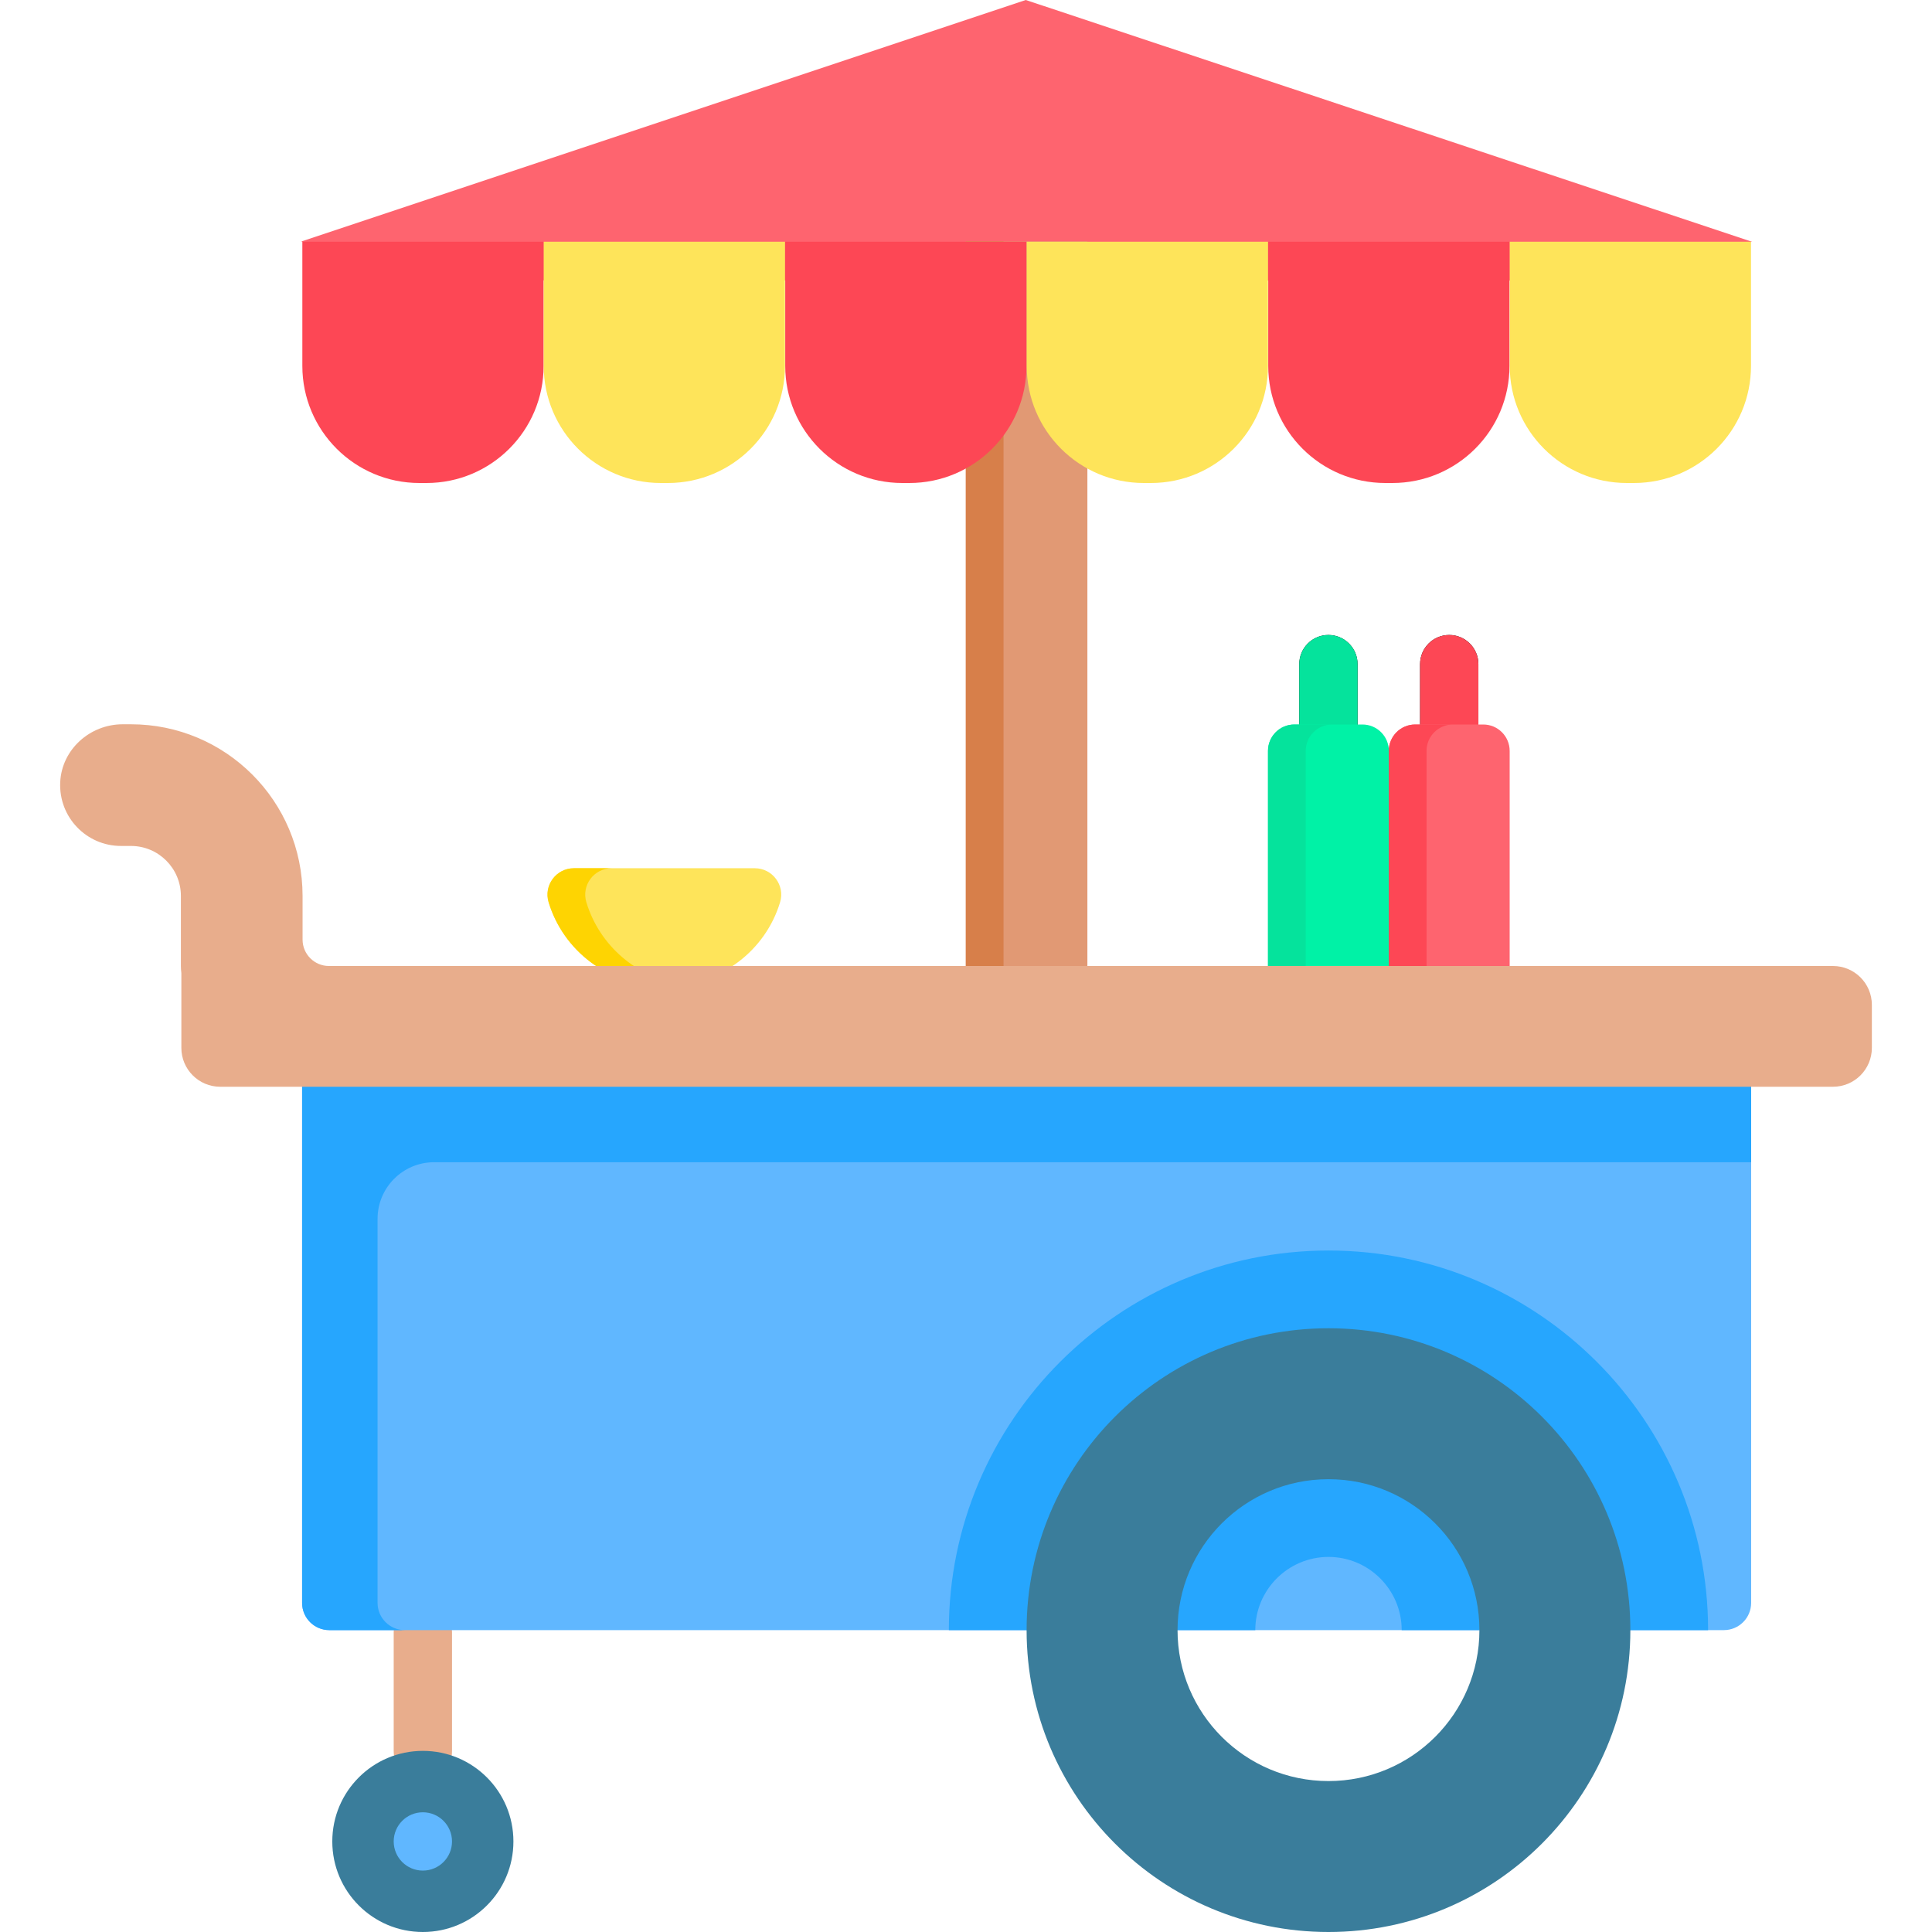 <svg id="Capa_1" enable-background="new 0 0 512 512" height="512" viewBox="0 0 512 512" width="512" xmlns="http://www.w3.org/2000/svg"><g><g><path d="m112.061 471.853c-4.268 0-7.726-3.459-7.726-7.726v-31.571c0-4.268 3.459-7.726 7.726-7.726s7.726 3.459 7.726 7.726v31.571c.001 4.267-3.458 7.726-7.726 7.726z" fill="#e8ad8c"/></g><g><path d="m384.061 199.727c-4.268 0-7.726-3.459-7.726-7.726v-16c0-4.268 3.459-7.726 7.726-7.726s7.726 3.459 7.726 7.726v16c.001 4.267-3.458 7.726-7.726 7.726z"/></g><g><path d="m352.045 199.727c-4.268 0-7.726-3.459-7.726-7.726v-16c0-4.268 3.459-7.726 7.726-7.726s7.726 3.459 7.726 7.726v16c0 4.267-3.458 7.726-7.726 7.726z"/></g><g><path d="m384.061 199.727c-4.268 0-7.726-3.459-7.726-7.726v-16c0-4.268 3.459-7.726 7.726-7.726s7.726 3.459 7.726 7.726v16c.001 4.267-3.458 7.726-7.726 7.726z" fill="#fd4755"/></g><g><path d="m352.045 199.727c-4.268 0-7.726-3.459-7.726-7.726v-16c0-4.268 3.459-7.726 7.726-7.726s7.726 3.459 7.726 7.726v16c0 4.267-3.458 7.726-7.726 7.726z" fill="#05e39c"/></g><path d="m464.07 277.7v147.09c0 3.98-3.24 7.21-7.22 7.21h-369.58c-3.98 0-7.21-3.23-7.21-7.21v-147.09z" fill="#60b7ff"/><path d="m177 261.151h-1.878c-14.022 0-25.874-9.291-29.735-22.053-1.357-4.485 2.027-9.008 6.714-9.008h47.92c4.686 0 8.071 4.522 6.714 9.008-3.861 12.762-15.713 22.053-29.735 22.053z" fill="#fee45a"/><path d="m181.06 260.88c-1.33.18-2.68.27-4.06.27h-1.88c-14.02 0-25.87-9.29-29.73-22.05-1.36-4.49 2.02-9.01 6.71-9.01h10c-4.69 0-8.07 4.52-6.71 9.01 3.48 11.51 13.46 20.19 25.67 21.78z" fill="#fed402"/><path d="m368.061 266.304h-32.031v-67.304c0-3.866 3.134-7 7-7h18.032c3.866 0 7 3.134 7 7v67.304z" fill="#00f2a6"/><path d="m353.03 192c-3.87 0-7 3.13-7 7v67.3h-10v-67.3c0-3.87 3.13-7 7-7z" fill="#05e39c"/><path d="m400.077 266.304h-32.031v-67.304c0-3.866 3.134-7 7-7h18.031c3.866 0 7 3.134 7 7z" fill="#fe646f"/><path d="m385.05 192c-3.87 0-7 3.13-7 7v67.3h-10v-67.3c0-3.87 3.13-7 7-7z" fill="#fd4755"/><path d="m271.845 0-192 64 32.216 10.307 320 .053 32.216-10.297z" fill="#fe646f"/><path d="m144.061 64.063h-63.937v32.905c0 17.138 13.893 31.032 31.032 31.032h1.874c17.138 0 31.032-13.893 31.032-31.032v-32.905z" fill="#fd4755"/><path d="m208.03 64.063h-63.937v32.905c0 17.138 13.893 31.032 31.032 31.032h1.874c17.138 0 31.032-13.893 31.032-31.032v-32.905z" fill="#fee45a"/><path d="m400.03 64.063h-63.937v32.905c0 17.138 13.893 31.032 31.032 31.032h1.874c17.138 0 31.032-13.893 31.032-31.032v-32.905z" fill="#fd4755"/><path d="m464.03 64.063h-63.937v32.905c0 17.138 13.893 31.032 31.032 31.032h1.874c17.138 0 31.032-13.893 31.032-31.032v-32.905z" fill="#fee45a"/><path d="m255.953 64h32.216v202.304h-32.216z" fill="#e19974"/><path d="m255.95 64h10v202.3h-10z" fill="#d77f4a"/><circle cx="112.061" cy="488" fill="#3a7d9b" r="24"/><path d="m464.07 308v-30.3h-384.01v147.09c0 3.982 3.228 7.21 7.21 7.21h20c-3.98 0-7.21-3.23-7.21-7.21v-101.79c0-8.284 6.716-15 15-15z" fill="#26a6fe"/><path d="m80.184 249v-11.565c0-25.126-20.369-45.495-45.495-45.495h-2.171c-8.682 0-16.152 6.672-16.56 15.344-.436 9.259 6.942 16.902 16.104 16.902h2.628c7.317 0 13.249 5.932 13.249 13.249v18.565c0 .648.049 1.283.123 1.91v19.788c0 5.69 4.612 10.302 10.302 10.302h427.396c5.69 0 10.302-4.612 10.302-10.302v-11.396c0-5.69-4.612-10.302-10.302-10.302h-398.576c-3.866 0-7-3.134-7-7z" fill="#e8ad8c"/><path d="m272.03 64.063h-63.937v32.905c0 17.138 13.893 31.032 31.032 31.032h1.874c17.138 0 31.032-13.893 31.032-31.032v-32.905z" fill="#fd4755"/><path d="m352.063 331.4c-55.476 0-100.608 45.122-100.608 100.598h81.21c0-10.693 8.705-19.398 19.398-19.398 10.694 0 19.399 8.705 19.399 19.398h81.2c0-55.476-45.123-100.598-100.599-100.598z" fill="#26a6fe"/><path d="m352.061 352c-44.183 0-80 35.817-80 80s35.817 80 80 80 80-35.817 80-80-35.817-80-80-80zm0 120c-22.091 0-40-17.909-40-40s17.909-40 40-40 40 17.909 40 40c0 22.092-17.908 40-40 40z" fill="#3a7d9b"/><path d="m336.03 64.063h-63.937v32.905c0 17.138 13.893 31.032 31.032 31.032h1.874c17.138 0 31.032-13.893 31.032-31.032v-32.905z" fill="#fee45a"/><path d="m112.061 495.727c-4.267 0-7.726-3.459-7.726-7.726 0-4.267 3.459-7.726 7.726-7.726 4.267 0 7.726 3.459 7.726 7.726.001 4.266-3.459 7.726-7.726 7.726z" fill="#60b7ff"/></g></svg>